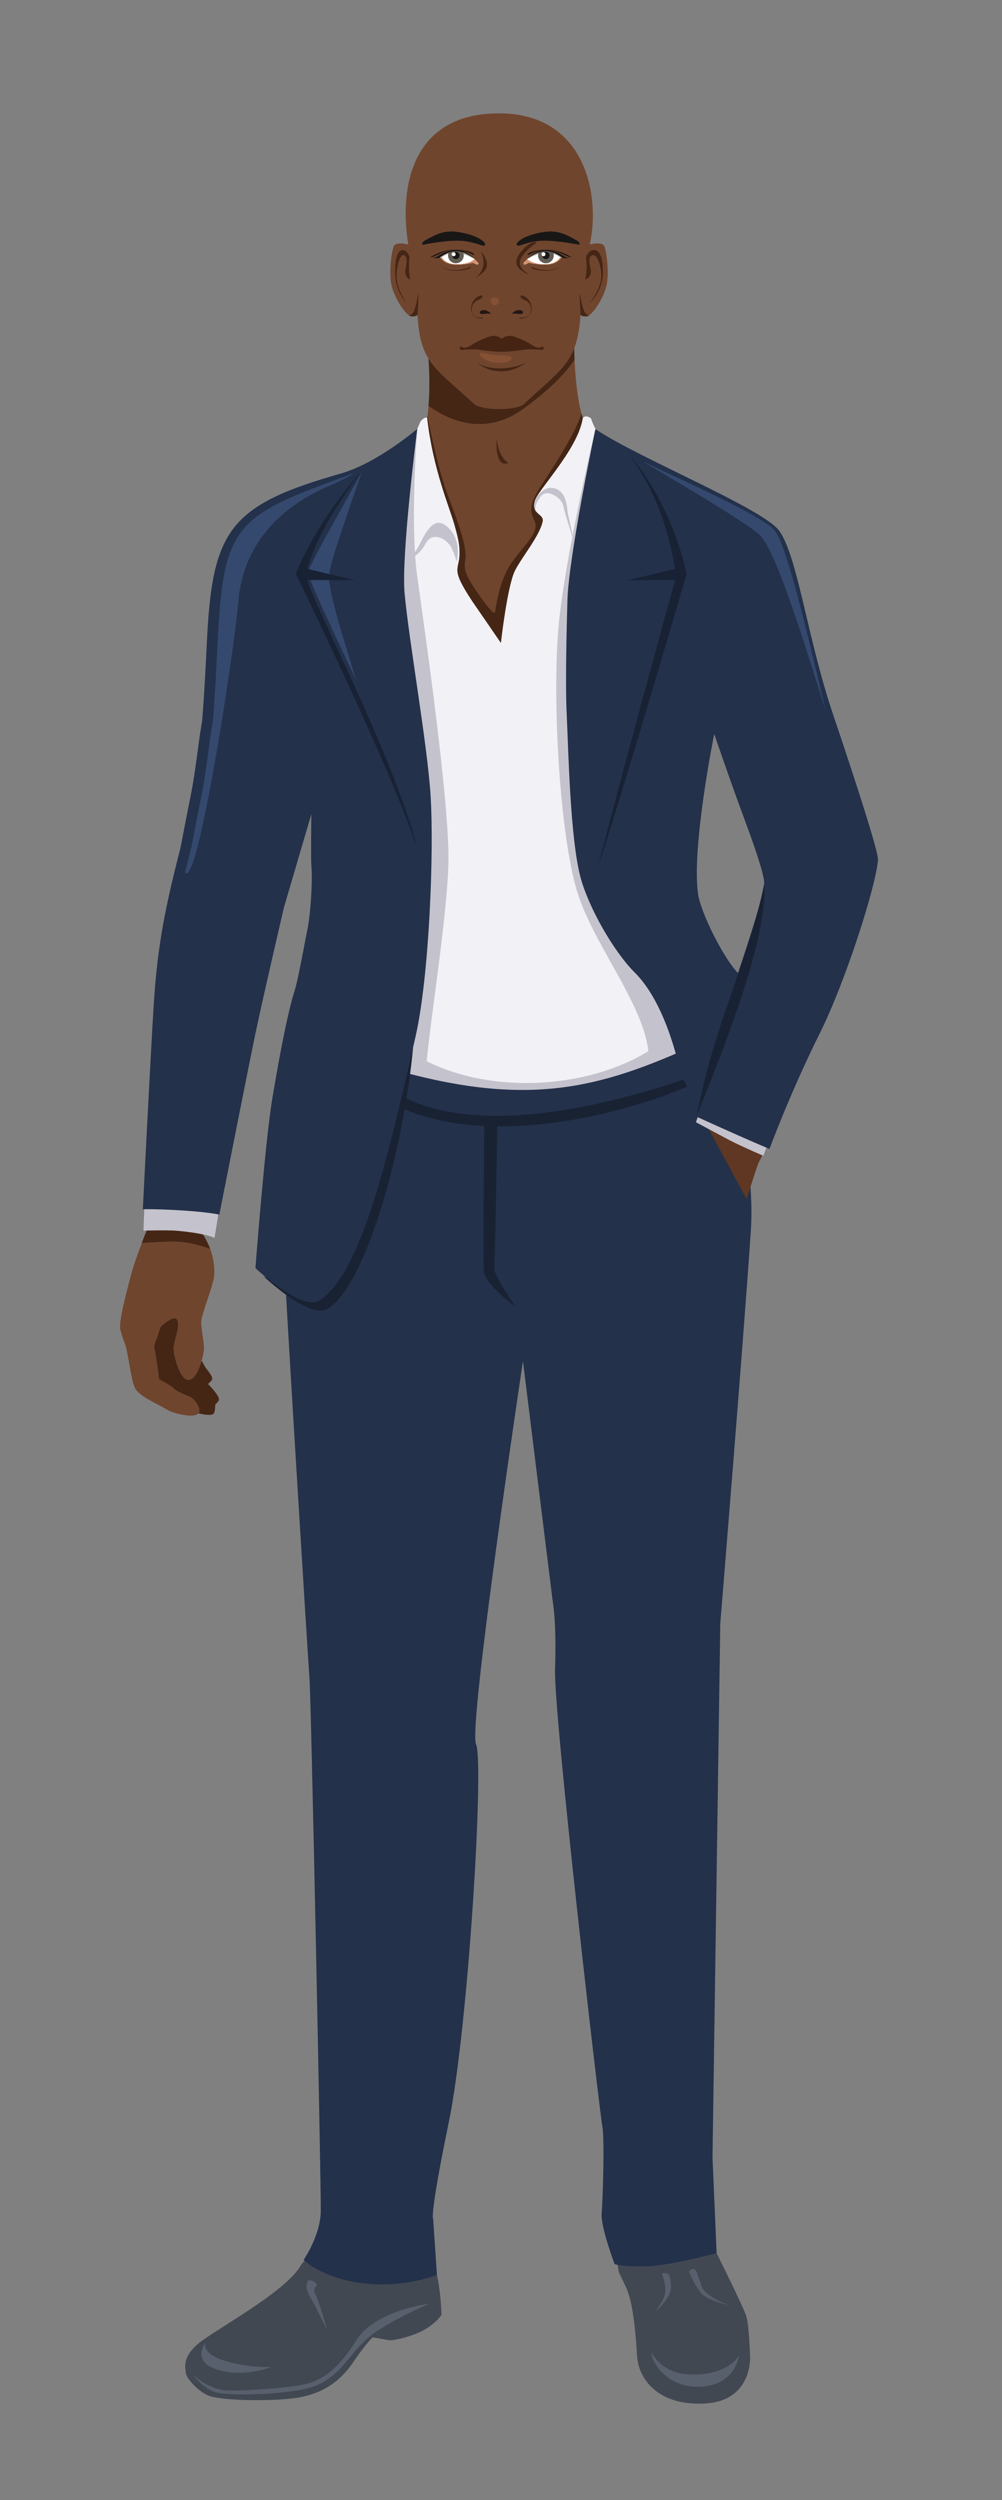 <svg width="85" height="212" viewBox="0 0 85 212" fill="none" xmlns="http://www.w3.org/2000/svg">
<rect x="0" y="0" width="85" height="212" fill="#808080" stroke="none"/>
<g clip-path="url(#clip0)">
<path fill-rule="evenodd" clip-rule="evenodd" d="M36.861 192.133C36.861 192.133 37.15 192.985 37.305 194.339C37.46 195.693 37.448 196.311 37.448 196.311C37.448 196.311 36.769 197.315 35.312 197.882C33.855 198.448 33.06 198.452 33.06 198.452L31.61 198.194C31.61 198.194 31.036 198.727 29.933 200.352C28.829 201.977 27.268 203.044 25.009 203.35C22.75 203.655 18.625 203.558 17.641 203.121C16.657 202.684 15.772 201.569 15.762 201.216C15.753 200.863 15.405 200.011 16.669 198.856C17.933 197.702 24.174 194.432 25.494 192.129C26.814 189.826 35.999 189.722 36.861 192.133Z" fill="#424852"/>
<path fill-rule="evenodd" clip-rule="evenodd" d="M36.42 195.344C36.42 195.344 34.543 196.148 33.21 196.921C31.876 197.693 31.37 198.034 30.483 198.951C29.595 199.868 28.557 201.728 26.5 202.401C24.442 203.073 19.116 203.232 18.103 202.795C17.09 202.359 16.296 201.317 16.296 201.317C16.296 201.317 17.658 202.665 19.338 202.701C21.017 202.737 25 202.467 26.226 202.078C27.452 201.69 28.725 200.859 30.191 198.496C31.656 196.134 35.525 195.467 36.42 195.344L36.42 195.344ZM23.022 200.71C23.022 200.71 21.214 200.822 19.151 200.214C17.087 199.606 17.416 198.706 17.416 198.706C17.416 198.706 16.177 200.229 18.449 200.939C20.722 201.649 23.022 200.71 23.022 200.71ZM26.908 193.742C26.908 193.742 26.478 194.157 26.754 194.568C27.03 194.978 27.75 197.566 27.75 197.566C27.75 197.566 26.752 195.554 26.381 194.908C26.009 194.262 25.956 193.924 26.023 193.703C26.091 193.481 26.132 193.364 26.132 193.364C26.132 193.364 26.588 193.3 26.908 193.742V193.742Z" fill="#58606D"/>
<path fill-rule="evenodd" clip-rule="evenodd" d="M60.802 191.079C60.802 191.079 63.047 195.586 63.301 196.372C63.556 197.157 63.632 199.863 63.632 199.863C63.632 199.863 63.836 203.565 59.837 203.806C55.838 204.046 54.162 201.725 54.044 199.787C53.926 197.848 53.706 195.206 53.097 193.934C52.488 192.662 52.488 192.662 52.488 192.662C52.488 192.662 52.048 190.293 52.525 189.392C53.001 188.49 59.84 190.291 60.802 191.078V191.079Z" fill="#424852"/>
<path fill-rule="evenodd" clip-rule="evenodd" d="M62.679 199.753C62.679 199.753 62.421 202.148 59.598 202.373C56.775 202.598 55.45 200.529 55.28 199.711C55.11 198.893 55.704 201.196 58.361 201.331C61.017 201.465 62.198 200.478 62.679 199.753H62.679ZM58.444 192.627C58.444 192.627 59.092 194.207 59.724 194.669C60.355 195.13 61.764 195.459 61.764 195.459C61.764 195.459 59.858 194.722 59.572 193.968C59.285 193.213 59.078 192.632 59.078 192.632C59.078 192.632 58.857 192.125 58.444 192.627H58.444ZM56.149 192.788C56.149 192.788 56.562 193.862 56.404 194.545C56.246 195.228 55.475 196.141 55.475 196.141C55.475 196.141 56.756 195.003 56.882 194.232C57.008 193.462 56.74 192.854 56.74 192.854C56.74 192.854 56.484 192.643 56.149 192.788H56.149Z" fill="#58606D"/>
<path fill-rule="evenodd" clip-rule="evenodd" d="M59.348 86.343C59.348 86.343 64.323 95.046 63.688 104.465C63.052 113.885 61.101 137.672 61.101 137.672L60.442 182.94L60.791 191.053C60.791 191.053 56.944 192.092 54.96 192.168C52.976 192.244 52.141 191.994 52.141 191.994C52.141 191.994 50.939 188.836 51.04 187.658C51.141 186.48 51.3 181.288 51.092 180.263C50.883 179.237 46.952 145.398 47.085 141.494C47.217 137.59 46.926 136.051 46.844 135.444C46.763 134.836 44.363 115.417 44.363 115.417C44.363 115.417 39.697 146.432 40.385 147.909C41.073 149.386 39.743 171.851 38.064 179.995C36.386 188.138 36.745 188.167 36.745 188.167L37.063 192.893C37.063 192.893 34.351 194.049 30.83 193.62C27.309 193.191 25.755 191.635 25.755 191.635C25.755 191.635 27.19 189.557 27.213 187.49C27.237 185.422 26.407 144.402 26.255 142.341C26.102 140.281 24.238 110.193 23.954 104.098C23.67 98.002 27.52 85.955 27.52 85.955C27.52 85.955 51.854 86.394 59.348 86.343H59.348Z" fill="#23314B"/>
<path fill-rule="evenodd" clip-rule="evenodd" d="M41.086 95.285C41.086 95.285 40.953 106.508 41.041 107.742C41.13 108.977 43.775 110.829 43.775 110.829C43.775 110.829 41.835 108.139 41.923 107.478C42.011 106.816 42.188 95.197 42.188 95.197C42.188 95.197 41.659 95.109 41.086 95.285Z" fill="#192233"/>
<path d="M16.454 103.798C16.454 103.798 18.214 105.3 18.184 107.961C18.176 108.639 17.672 109.933 17.473 110.581C17.361 110.947 17.094 111.677 17.072 112.058C17.037 112.64 17.33 113.8 17.298 114.382C17.257 115.112 16.748 116.961 16.02 117.01C15.299 117.059 14.782 115.144 14.729 114.423C14.682 113.771 15.452 112.215 14.934 111.815C14.757 111.679 14.36 111.944 14.174 112.066C14.02 112.168 13.669 112.396 13.6 112.567C13.506 112.801 13.4 113.253 13.323 113.449C13.29 113.533 13.017 114.007 13.089 114.301C13.235 114.898 13.488 116.9 13.488 116.9C13.488 116.9 14.429 117.381 14.841 117.825C15.034 118.033 15.992 118.357 16.226 118.506C16.577 118.728 17.104 119.51 16.845 119.836C16.483 120.29 14.757 119.889 14.148 119.52C13.296 119.005 11.787 118.408 11.44 117.68C11.11 116.986 10.868 114.735 10.642 114.089C10.454 113.555 10.377 113.372 10.216 112.785C10.043 112.159 10.648 109.859 11.153 107.979C11.567 106.447 12.628 103.9 12.628 103.9L16.454 103.798H16.454Z" fill="#70452E"/>
<path d="M17.107 115.386C17.194 115.542 17.318 115.765 17.375 115.863C17.53 116.134 18.029 116.629 18 116.939C17.988 117.075 17.642 117.355 17.642 117.355C17.642 117.355 18.583 118.273 18.577 118.679C18.575 118.811 18.261 119.098 18.261 119.098C18.261 119.098 18.263 119.777 18.098 119.897C17.881 120.056 17.27 119.95 16.836 119.846L16.845 119.836C17.104 119.51 16.576 118.728 16.226 118.506C15.992 118.357 15.034 118.033 14.841 117.825C14.511 117.469 13.732 117.082 13.479 116.945L13.481 116.847C13.44 116.526 13.221 114.84 13.089 114.301C13.017 114.007 13.29 113.533 13.323 113.449C13.4 113.253 13.506 112.801 13.6 112.567C13.669 112.396 14.02 112.168 14.174 112.066C14.36 111.944 14.757 111.679 14.934 111.815C15.452 112.215 14.682 113.771 14.729 114.423C14.782 115.144 15.299 117.059 16.02 117.01C16.503 116.978 16.89 116.152 17.107 115.386V115.386ZM12.622 103.898C12.622 103.898 12.39 104.481 12.302 104.693C12.207 104.927 12.029 105.392 12.029 105.392C12.029 105.392 14.01 105.273 14.696 105.273C16.263 105.275 17.83 105.903 17.83 105.903C17.83 105.903 17.634 105.382 17.385 104.948C17.168 104.569 16.703 103.894 16.703 103.894L14.535 103.654L12.622 103.898H12.622Z" fill="#452615"/>
<path d="M12.254 102.177L12.168 104.351C12.168 104.351 14.27 104.297 15.002 104.362C17.466 104.583 18.199 104.964 18.199 104.964L18.654 102.181L12.254 102.177Z" fill="#C4C2CC"/>
<path d="M36.136 28.355C42.027 28.355 42.734 27.782 48.75 27.782C48.607 28.984 48.735 35.108 49.985 36.571L49.069 43.882L46.869 59.113L35.388 48.833L34.578 39.439C37.006 37.397 36.456 30.415 36.136 28.355Z" fill="#70452E"/>
<path d="M36.136 28.355C42.027 28.355 42.734 27.782 48.75 27.782C48.699 28.208 48.682 29.253 48.738 30.489C48.05 31.549 46.758 32.96 44.349 34.698C41.423 36.81 38.496 35.958 36.353 34.41C36.546 31.99 36.308 29.462 36.136 28.355H36.136ZM49.322 35.059C49.496 35.717 49.714 36.254 49.985 36.571L49.069 43.882L47.648 53.721C46.976 55.306 46.212 56.724 45.39 57.789L35.71 49.121C35.569 48.697 35.433 48.272 35.303 47.845L34.578 39.439C35.545 38.626 36.039 37.029 36.264 35.272H36.265C36.265 35.272 37.073 39.637 38.065 42.195C39.058 44.752 39.631 46.604 39.476 47.42C39.322 48.236 39.542 48.699 39.939 49.382C40.336 50.066 41.901 52.337 41.99 51.918C42.078 51.499 42.321 49.228 43.423 47.685C44.525 46.141 45.804 45.083 45.341 44.179C44.878 43.275 44.966 42.657 45.892 41.202C46.689 39.95 48.758 36.92 49.322 35.059V35.059ZM42.145 37.212C42.145 37.212 42.012 38.248 42.321 38.91C42.63 39.571 43.115 39.24 43.115 39.24C43.115 39.24 42.277 38.805 42.145 37.212Z" fill="#452615"/>
<path d="M32.307 90.245C42.778 93.281 50.494 93.031 58.295 88.417C56.704 84.591 55.35 81.328 53.759 77.502C48.726 63.361 50.8 44.331 51.422 37.69C50.391 36.478 50.143 35.487 50.143 35.487C50.143 35.487 49.684 35.104 49.439 35.464C48.985 38.237 45.413 41.744 45.355 42.552C45.096 43.622 46.152 43.581 46.038 44.198C45.816 45.396 44.224 47.303 43.687 48.385C43.029 49.707 42.491 54.522 42.491 54.522C42.491 54.522 40.535 51.667 40.078 51.011C38.105 48.035 39.008 48.437 38.98 46.824C38.971 46.304 38.965 45.972 38.536 44.455C38.131 43.023 36.721 39.751 36.238 35.467C36.217 35.278 35.759 35.555 35.649 35.787C34.769 37.77 34.578 39.439 33.626 42.31C31.381 53.386 41.021 77.199 32.307 90.245L32.307 90.245Z" fill="#F2F1F6"/>
<path d="M50.509 36.385C50.509 36.385 49.474 40.692 48.57 45.427C48.474 44.757 48.164 43.634 48.137 43.279C48.015 41.678 47.261 41.381 46.741 41.368C46.095 41.354 45.434 42.067 45.318 42.703C45.272 42.959 45.347 43.212 45.489 43.429C45.36 43.121 45.366 42.768 45.882 42.084C46.398 41.4 47.619 42.188 47.775 42.867C47.975 43.739 48.411 45.064 48.551 45.522C48.113 47.825 47.707 50.223 47.467 52.271C46.798 57.98 47.357 69.734 48.84 75.202C50.092 79.806 54.566 85.002 54.995 89.14C49.856 92.293 41.855 92.82 36.198 89.988C36.503 86.528 38.044 76.937 38.044 72.776C38.044 67.308 36.015 53.374 35.388 48.833C35.316 48.307 35.26 47.735 35.219 47.135C35.511 46.926 35.833 46.608 36.082 46.13C36.677 44.983 37.912 45.711 38.265 46.394C38.617 47.078 38.728 47.629 38.728 47.629C38.728 47.629 39.235 45.954 38.066 44.785C36.898 43.616 36.214 44.939 35.597 46.152C35.457 46.426 35.323 46.645 35.199 46.82C34.925 42.277 35.404 36.339 35.404 36.339C27.978 49.167 39.235 78.723 31.569 90.147C43.814 93.969 50.099 92.603 58.453 88.848C46.117 59.669 53.792 54.787 51.422 37.69C51.118 37.255 50.813 36.82 50.509 36.385V36.385Z" fill="#C4C2CC"/>
<path d="M64.827 97.692C64.827 97.692 64.387 98.489 64.308 98.701C64.065 99.33 63.338 101.69 63.338 101.69L59.21 94.054L60.425 93.131L64.827 97.692H64.827Z" fill="#5F3722"/>
<path d="M59.514 93.823L59.035 95.16C59.035 95.16 61.219 96.333 61.95 96.718C62.931 97.222 64.754 98.006 64.754 98.006C64.754 98.006 65.074 97.204 65.145 96.918C65.194 96.723 65.498 95.725 65.498 95.725L59.514 93.823Z" fill="#C4C2CC"/>
<path d="M22.375 108.236C22.375 108.236 26.327 111.995 27.857 110.952C31.186 108.687 34.246 97.288 35.044 88.81C33.365 94.24 30.131 105.48 28.227 107.808C26.322 110.136 22.375 108.236 22.375 108.236L22.375 108.236Z" fill="#192233"/>
<path d="M35.397 36.369C35.397 36.369 32.015 39.272 28.883 40.163C19.468 42.834 18.01 44.97 17.554 54.341C17.429 56.897 17.318 59.078 17.149 61.116C17.033 61.846 16.919 62.517 16.845 63.103C16.717 64.115 16.441 66.126 16.244 67.121C15.903 68.83 15.594 70.4 15.313 71.886C13.766 77.852 13.296 81.003 13.016 85.59C12.733 90.238 12.115 102.539 12.115 102.539C13.758 102.506 17.199 102.693 18.606 102.994C18.606 102.994 20.934 91.177 21.667 87.644C22.278 84.703 24.087 76.948 24.087 76.948L26.412 69.034C26.412 69.034 26.361 72.794 26.412 73.379C26.532 74.779 26.341 77.607 26.047 78.982C25.817 80.063 25.318 82.979 24.986 84.034C24.271 86.3 23.497 90.792 23.103 93.135C22.482 96.839 21.669 107.531 21.669 107.531C21.669 107.531 25.622 111.289 27.152 110.246C30.507 107.963 32.699 99.228 35.27 87.809C36.411 82.745 36.827 72.261 36.529 67.487C36.261 63.154 34.686 54.322 34.321 50.306C34.026 47.051 35.397 36.369 35.397 36.369Z" fill="#23314B"/>
<path d="M50.509 36.385C50.509 36.385 48.248 47.122 48.136 50.906C48.066 53.259 47.954 57.973 48.064 60.324C48.223 63.72 48.366 71.21 49.27 74.486C49.953 76.955 52.013 80.636 53.856 82.48C57.454 86.078 58.324 94.343 58.324 94.343C61.273 95.687 63.581 96.714 65.274 97.427C65.274 97.427 67.038 92.644 69.534 87.638C71.738 83.219 74.317 75.127 74.48 72.907C74.529 72.247 72.59 66.271 70.632 60.465C68.488 54.106 67.675 47.214 66.105 45.016C64.753 43.124 54.136 38.838 50.509 36.385L50.509 36.385ZM59.208 75.759C58.669 71.697 60.588 62.235 60.588 62.235C60.588 62.235 61.998 66.375 63.165 69.5C64.469 72.99 64.872 74.541 64.825 74.956C64.701 76.071 63.697 79.257 62.604 82.508C61.438 81.347 59.426 77.4 59.208 75.759H59.208Z" fill="#23314B"/>
<path d="M30.706 39.971C30.3 40.845 26.166 47.913 26.123 48.598C26.366 49.592 29.064 55.221 30.218 57.696C29.215 54.373 27.775 50.026 27.924 48.681C28.067 47.412 29.945 42.247 30.706 39.971Z" fill="#35496E"/>
<path d="M64.825 74.956C63.593 81.237 60.516 86.979 59.114 94.587C61.087 89.683 65.174 79.658 64.825 74.956Z" fill="#182234"/>
<path fill-rule="evenodd" clip-rule="evenodd" d="M57.273 48.236L53.243 49.203L57.276 49.179C56.608 51.57 52.713 65.734 50.715 73.566C52.974 66.746 58.245 48.676 58.245 48.676C58.245 48.676 57.208 43.033 53.318 38.476C55.564 41.543 56.62 44.556 57.273 48.236V48.236Z" fill="#182234"/>
<path fill-rule="evenodd" clip-rule="evenodd" d="M26.07 48.236L30.1 49.203L26.067 49.179C26.735 51.57 33.412 64.134 35.41 71.967C33.151 65.146 25.099 48.677 25.099 48.677C25.099 48.677 26.343 44.98 30.602 40.026C28.357 43.094 26.788 45.708 26.07 48.236Z" fill="#182234"/>
<path d="M30.038 40.122C20.121 43.721 18.96 44.211 18.465 54.36C18.341 56.913 18.23 59.093 18.061 61.128C17.944 61.858 17.831 62.528 17.756 63.113C17.628 64.125 17.353 66.134 17.155 67.127C16.814 68.835 16.506 70.403 16.225 71.888C16.034 72.623 15.86 73.315 15.7 73.972C16.71 75.579 19.803 55.785 20.216 51.006C20.693 45.508 24.556 42.6 28.101 41.12C28.879 40.795 29.517 40.455 30.038 40.122Z" fill="#35496E"/>
<path fill-rule="evenodd" clip-rule="evenodd" d="M34.088 92.947C39.631 95.887 48.742 94.656 57.987 91.542L58.261 92.162C51.365 95.045 40.748 97.113 33.872 93.847L34.088 92.947V92.947Z" fill="#192233"/>
<path d="M70.044 60.288C68.645 54.39 66.809 46.41 65.739 45.006C64.822 43.803 57.871 40.718 54.513 39.13H54.513C54.513 39.13 63.088 44.114 64.407 45.32C65.727 46.526 67.829 53.211 70.044 60.288H70.044Z" fill="#35496E"/>
<path fill-rule="evenodd" clip-rule="evenodd" d="M50.035 20.727C50.035 20.727 51.071 20.462 51.258 20.87C51.446 21.278 51.7 23.086 51.457 24.188C51.215 25.291 50.2 26.834 49.737 26.834C49.274 26.834 49.252 26.68 49.252 26.68C48.967 30.739 47.739 31.189 44.468 34.243C43.817 34.85 40.824 34.826 40.199 34.243C36.927 31.189 35.633 30.806 35.415 26.68C35.415 26.68 35.392 26.834 34.929 26.834C34.466 26.834 33.452 25.291 33.21 24.188C32.967 23.086 33.221 21.278 33.408 20.87C33.596 20.462 34.632 20.727 34.632 20.727C33.819 15.676 35.033 9.584 42.378 9.611C49.68 9.638 50.945 16.569 50.035 20.727H50.035Z" fill="#70452E"/>
<path fill-rule="evenodd" clip-rule="evenodd" d="M34.797 23.716C34.797 23.716 34.266 23.506 34.396 22.845C34.527 22.183 34.564 21.731 34.247 21.632C33.93 21.533 33.567 22.712 33.651 23.661C33.735 24.609 34.48 25.722 34.48 25.722C34.48 25.722 33.539 24.697 33.52 23.22C33.502 21.742 33.781 21.202 34.163 21.202C34.545 21.202 34.732 21.731 34.732 21.831C34.732 21.93 34.61 22.801 34.797 23.716ZM49.636 23.716C49.636 23.716 50.264 23.506 50.11 22.845C49.956 22.183 49.911 21.731 50.286 21.632C50.661 21.533 51.091 22.712 50.992 23.661C50.893 24.609 50.011 25.722 50.011 25.722C50.011 25.722 51.124 24.697 51.146 23.22C51.168 21.742 50.837 21.202 50.386 21.202C49.934 21.202 49.713 21.731 49.713 21.831C49.713 21.93 49.856 22.801 49.636 23.716Z" fill="#452615"/>
<path fill-rule="evenodd" clip-rule="evenodd" d="M35.415 26.712L35.414 26.68C35.414 26.68 35.392 26.834 34.929 26.834C34.85 26.834 34.755 26.789 34.65 26.708C34.709 26.745 34.86 26.787 35.063 26.474C35.328 26.067 35.519 24.424 35.5 25.091C35.491 25.416 35.463 26.095 35.415 26.712V26.712ZM49.254 26.712L49.255 26.68C49.255 26.68 49.277 26.834 49.74 26.834C49.819 26.834 49.914 26.789 50.019 26.708C49.96 26.745 49.809 26.787 49.606 26.474C49.341 26.067 49.15 24.424 49.169 25.091C49.178 25.416 49.206 26.095 49.254 26.712V26.712Z" fill="#452615"/>
<path fill-rule="evenodd" clip-rule="evenodd" d="M44.653 20.882C44.653 20.882 43.925 21.477 43.806 22.086C43.687 22.695 44.388 23.105 44.864 23.277C45.341 23.448 44.051 23.006 44.097 22.265C44.143 21.524 45.321 20.73 45.473 20.624C45.625 20.518 45.182 20.406 44.653 20.882Z" fill="#452615"/>
<path fill-rule="evenodd" clip-rule="evenodd" d="M40.802 21.319C40.802 21.319 41.397 21.927 41.305 22.549C41.212 23.171 40.22 23.608 40.22 23.608C40.22 23.608 41.516 22.973 40.802 21.319H40.802Z" fill="#452615"/>
<path fill-rule="evenodd" clip-rule="evenodd" d="M35.888 20.75C35.888 20.75 38.147 20.285 39.377 20.444C40.607 20.603 40.961 20.955 41.127 20.79C41.292 20.624 40.733 20.119 39.635 19.834C38.011 19.412 37.356 19.655 36.06 20.383C35.816 20.52 35.737 20.759 35.888 20.75H35.888Z" fill="#191716"/>
<path fill-rule="evenodd" clip-rule="evenodd" d="M36.504 21.809C36.504 21.809 37.45 21.15 38.634 21.169C39.818 21.188 40.269 21.503 40.239 21.595C40.209 21.686 39.992 21.505 39.547 21.35C39.103 21.194 38.566 21.127 37.998 21.261C37.43 21.395 36.75 21.875 36.504 21.809V21.809Z" fill="#241714"/>
<path fill-rule="evenodd" clip-rule="evenodd" d="M37.316 21.768C37.316 21.768 38.002 21.2 38.68 21.241C39.579 21.295 40.306 21.998 40.263 21.997C40.263 21.997 40.616 22.275 40.586 22.373C40.532 22.548 40.132 22.276 40.13 22.276C40.107 22.279 39.217 22.503 38.423 22.419C37.629 22.336 37.36 21.836 37.316 21.768H37.316Z" fill="white"/>
<path fill-rule="evenodd" clip-rule="evenodd" d="M37.374 22.495C37.374 22.495 37.653 22.903 38.587 22.899C39.52 22.895 39.923 22.563 39.947 22.65C39.955 22.681 39.863 22.791 39.521 22.866C38.894 23.004 37.779 23.055 37.374 22.495H37.374Z" fill="#452615"/>
<path fill-rule="evenodd" clip-rule="evenodd" d="M37.316 21.768C37.316 21.768 37.35 21.74 37.409 21.697C37.498 21.895 37.789 22.347 38.609 22.397C39.455 22.448 40.033 22.177 40.259 21.984C40.265 21.992 40.266 21.997 40.263 21.996C40.263 21.996 40.617 22.275 40.586 22.373C40.532 22.548 40.132 22.276 40.13 22.276C40.107 22.278 39.217 22.503 38.423 22.419C37.629 22.336 37.36 21.836 37.316 21.768Z" fill="#D4926F"/>
<path fill-rule="evenodd" clip-rule="evenodd" d="M37.316 21.768C37.316 21.768 38.002 21.2 38.68 21.241C39.519 21.291 40.208 21.907 40.261 21.988C39.854 21.73 39.252 21.447 38.682 21.443C37.962 21.439 37.545 21.743 37.393 21.882C37.351 21.827 37.327 21.784 37.316 21.768L37.316 21.768Z" fill="#ADA89F"/>
<path fill-rule="evenodd" clip-rule="evenodd" d="M38.095 21.334C38.279 21.27 38.48 21.229 38.68 21.241C38.888 21.253 39.087 21.301 39.269 21.366C39.317 21.462 39.342 21.572 39.338 21.687C39.324 22.054 39.015 22.34 38.648 22.326C38.281 22.312 37.995 22.003 38.009 21.636C38.013 21.526 38.044 21.423 38.095 21.334Z" fill="#625D54"/>
<path d="M38.661 21.972C38.833 21.979 38.977 21.845 38.984 21.673C38.991 21.502 38.857 21.357 38.685 21.351C38.514 21.344 38.369 21.478 38.363 21.649C38.356 21.821 38.49 21.965 38.661 21.972Z" fill="#191716"/>
<path d="M38.479 21.728C38.571 21.732 38.649 21.66 38.652 21.568C38.656 21.476 38.584 21.398 38.492 21.395C38.4 21.391 38.322 21.463 38.318 21.555C38.315 21.647 38.387 21.725 38.479 21.728Z" fill="white"/>
<path fill-rule="evenodd" clip-rule="evenodd" d="M36.699 21.88C36.699 21.88 37.072 21.921 37.212 21.874C37.353 21.826 37.987 21.296 38.674 21.294C39.362 21.292 40.048 21.811 40.137 21.867C40.225 21.923 39.961 21.654 39.696 21.495C39.43 21.336 38.888 21.071 38.122 21.267C37.357 21.462 37.181 21.819 36.699 21.88Z" fill="#191716"/>
<path fill-rule="evenodd" clip-rule="evenodd" d="M49.095 20.75C49.095 20.75 46.837 20.285 45.606 20.444C44.376 20.603 44.022 20.955 43.857 20.79C43.691 20.624 44.251 20.119 45.348 19.834C46.973 19.412 47.627 19.655 48.923 20.383C49.168 20.52 49.247 20.759 49.095 20.75H49.095Z" fill="#191716"/>
<path fill-rule="evenodd" clip-rule="evenodd" d="M48.479 21.809C48.479 21.809 47.534 21.15 46.349 21.169C45.165 21.188 44.714 21.503 44.744 21.595C44.774 21.686 44.992 21.505 45.436 21.35C45.881 21.194 46.417 21.127 46.985 21.261C47.553 21.395 48.234 21.875 48.479 21.809V21.809Z" fill="#241714"/>
<path fill-rule="evenodd" clip-rule="evenodd" d="M47.667 21.768C47.667 21.768 46.981 21.2 46.303 21.241C45.405 21.295 44.678 21.998 44.72 21.997C44.72 21.997 44.367 22.275 44.397 22.373C44.451 22.548 44.851 22.276 44.853 22.276C44.877 22.279 45.766 22.503 46.56 22.419C47.355 22.336 47.624 21.836 47.667 21.768H47.667Z" fill="white"/>
<path fill-rule="evenodd" clip-rule="evenodd" d="M47.609 22.495C47.609 22.495 47.33 22.903 46.397 22.899C45.463 22.895 45.06 22.563 45.037 22.65C45.028 22.681 45.12 22.791 45.463 22.866C46.089 23.004 47.204 23.055 47.609 22.495H47.609Z" fill="#452615"/>
<path fill-rule="evenodd" clip-rule="evenodd" d="M47.667 21.768C47.667 21.768 47.633 21.74 47.574 21.697C47.485 21.895 47.194 22.347 46.374 22.397C45.529 22.448 44.95 22.177 44.724 21.984C44.718 21.992 44.717 21.997 44.72 21.996C44.72 21.996 44.367 22.275 44.397 22.373C44.451 22.548 44.851 22.276 44.853 22.276C44.877 22.278 45.766 22.503 46.56 22.419C47.355 22.336 47.623 21.836 47.667 21.768Z" fill="#D4926F"/>
<path fill-rule="evenodd" clip-rule="evenodd" d="M47.667 21.768C47.667 21.768 46.981 21.2 46.303 21.241C45.464 21.291 44.776 21.907 44.722 21.988C45.129 21.73 45.731 21.447 46.302 21.443C47.021 21.439 47.438 21.743 47.591 21.882C47.633 21.827 47.657 21.784 47.667 21.768L47.667 21.768Z" fill="#ADA89F"/>
<path fill-rule="evenodd" clip-rule="evenodd" d="M46.889 21.334C46.705 21.27 46.504 21.229 46.303 21.241C46.095 21.253 45.896 21.301 45.714 21.366C45.666 21.462 45.641 21.572 45.646 21.687C45.66 22.054 45.968 22.34 46.335 22.326C46.702 22.312 46.988 22.003 46.974 21.636C46.97 21.526 46.939 21.423 46.889 21.334Z" fill="#625D54"/>
<path d="M46.322 21.972C46.15 21.979 46.006 21.845 45.999 21.673C45.993 21.502 46.126 21.357 46.298 21.351C46.47 21.344 46.614 21.478 46.62 21.649C46.627 21.821 46.493 21.965 46.322 21.972Z" fill="#191716"/>
<path d="M46.112 21.728C46.02 21.732 45.942 21.66 45.938 21.568C45.935 21.476 46.007 21.398 46.099 21.395C46.191 21.391 46.269 21.463 46.272 21.555C46.276 21.647 46.204 21.725 46.112 21.728Z" fill="white"/>
<path fill-rule="evenodd" clip-rule="evenodd" d="M48.284 21.88C48.284 21.88 47.912 21.921 47.771 21.874C47.63 21.826 46.996 21.296 46.309 21.294C45.622 21.292 44.935 21.811 44.847 21.867C44.758 21.923 45.022 21.654 45.288 21.495C45.553 21.336 46.096 21.071 46.861 21.267C47.626 21.462 47.802 21.819 48.284 21.88Z" fill="#191716"/>
<path d="M41.979 25.884C42.175 25.884 42.335 25.736 42.335 25.552C42.335 25.369 42.175 25.221 41.979 25.221C41.783 25.221 41.623 25.369 41.623 25.552C41.623 25.736 41.783 25.884 41.979 25.884Z" fill="#855034"/>
<path fill-rule="evenodd" clip-rule="evenodd" d="M40.936 26.927C40.936 26.927 40.175 27.033 40.049 26.484C39.924 25.935 40.221 25.571 40.585 25.432C40.949 25.293 41.002 25.095 40.83 25.055C40.658 25.015 40.142 25.346 40.016 25.822C39.891 26.299 40.013 26.679 40.297 26.857C40.582 27.036 40.889 27.016 40.955 26.996C41.022 26.976 41.002 26.924 40.935 26.927L40.936 26.927Z" fill="#452615"/>
<path fill-rule="evenodd" clip-rule="evenodd" d="M41.663 26.626C41.663 26.626 41.392 26.249 40.985 26.298C40.578 26.348 40.654 26.629 40.899 26.629C41.144 26.629 41.415 26.543 41.663 26.626Z" fill="#241714"/>
<path fill-rule="evenodd" clip-rule="evenodd" d="M44.134 26.927C44.134 26.927 44.895 27.033 45.021 26.484C45.146 25.935 44.849 25.571 44.485 25.432C44.121 25.293 44.068 25.095 44.24 25.055C44.412 25.015 44.928 25.346 45.054 25.822C45.179 26.299 45.057 26.679 44.773 26.857C44.488 27.036 44.181 27.016 44.114 26.996C44.048 26.976 44.068 26.924 44.134 26.927L44.134 26.927Z" fill="#452615"/>
<path fill-rule="evenodd" clip-rule="evenodd" d="M43.407 26.626C43.407 26.626 43.678 26.249 44.084 26.298C44.491 26.348 44.415 26.629 44.17 26.629C43.926 26.629 43.654 26.543 43.407 26.626Z" fill="#241714"/>
<path fill-rule="evenodd" clip-rule="evenodd" d="M39.363 29.653C39.191 29.712 38.949 29.646 39.004 29.481C39.059 29.316 39.308 29.468 39.349 29.487C39.391 29.507 39.764 29.435 40.026 29.236C40.289 29.038 41.491 28.442 41.919 28.475C42.307 28.505 42.429 28.672 42.561 28.702C42.694 28.672 42.815 28.505 43.204 28.475C43.632 28.442 44.834 29.038 45.096 29.236C45.359 29.435 45.731 29.507 45.773 29.487C45.814 29.468 46.063 29.315 46.118 29.481C46.173 29.646 45.932 29.712 45.759 29.653C45.759 29.653 45.504 29.633 44.882 29.62C44.56 29.613 43.548 29.828 42.54 29.828C41.547 29.828 40.558 29.613 40.24 29.62C39.619 29.633 39.363 29.653 39.363 29.653H39.363Z" fill="#452413"/>
<path fill-rule="evenodd" clip-rule="evenodd" d="M40.51 30.778C40.51 30.778 41.132 31.254 42.495 31.234C43.857 31.214 44.624 30.731 44.624 30.731C44.624 30.731 43.725 31.512 42.474 31.492C41.224 31.472 40.51 30.778 40.51 30.778H40.51Z" fill="#452615"/>
<path fill-rule="evenodd" clip-rule="evenodd" d="M41.006 29.931C41.006 29.931 41.463 30.083 42.27 30.11C43.077 30.136 43.487 30.149 43.381 30.447C43.275 30.745 42.316 30.916 41.449 30.619C40.583 30.321 40.49 29.766 41.006 29.931Z" fill="#855034"/>
</g>
<defs>
<clipPath id="clip0">
<rect width="84.667" height="211.667" fill="white"/>
</clipPath>
</defs>
</svg>
